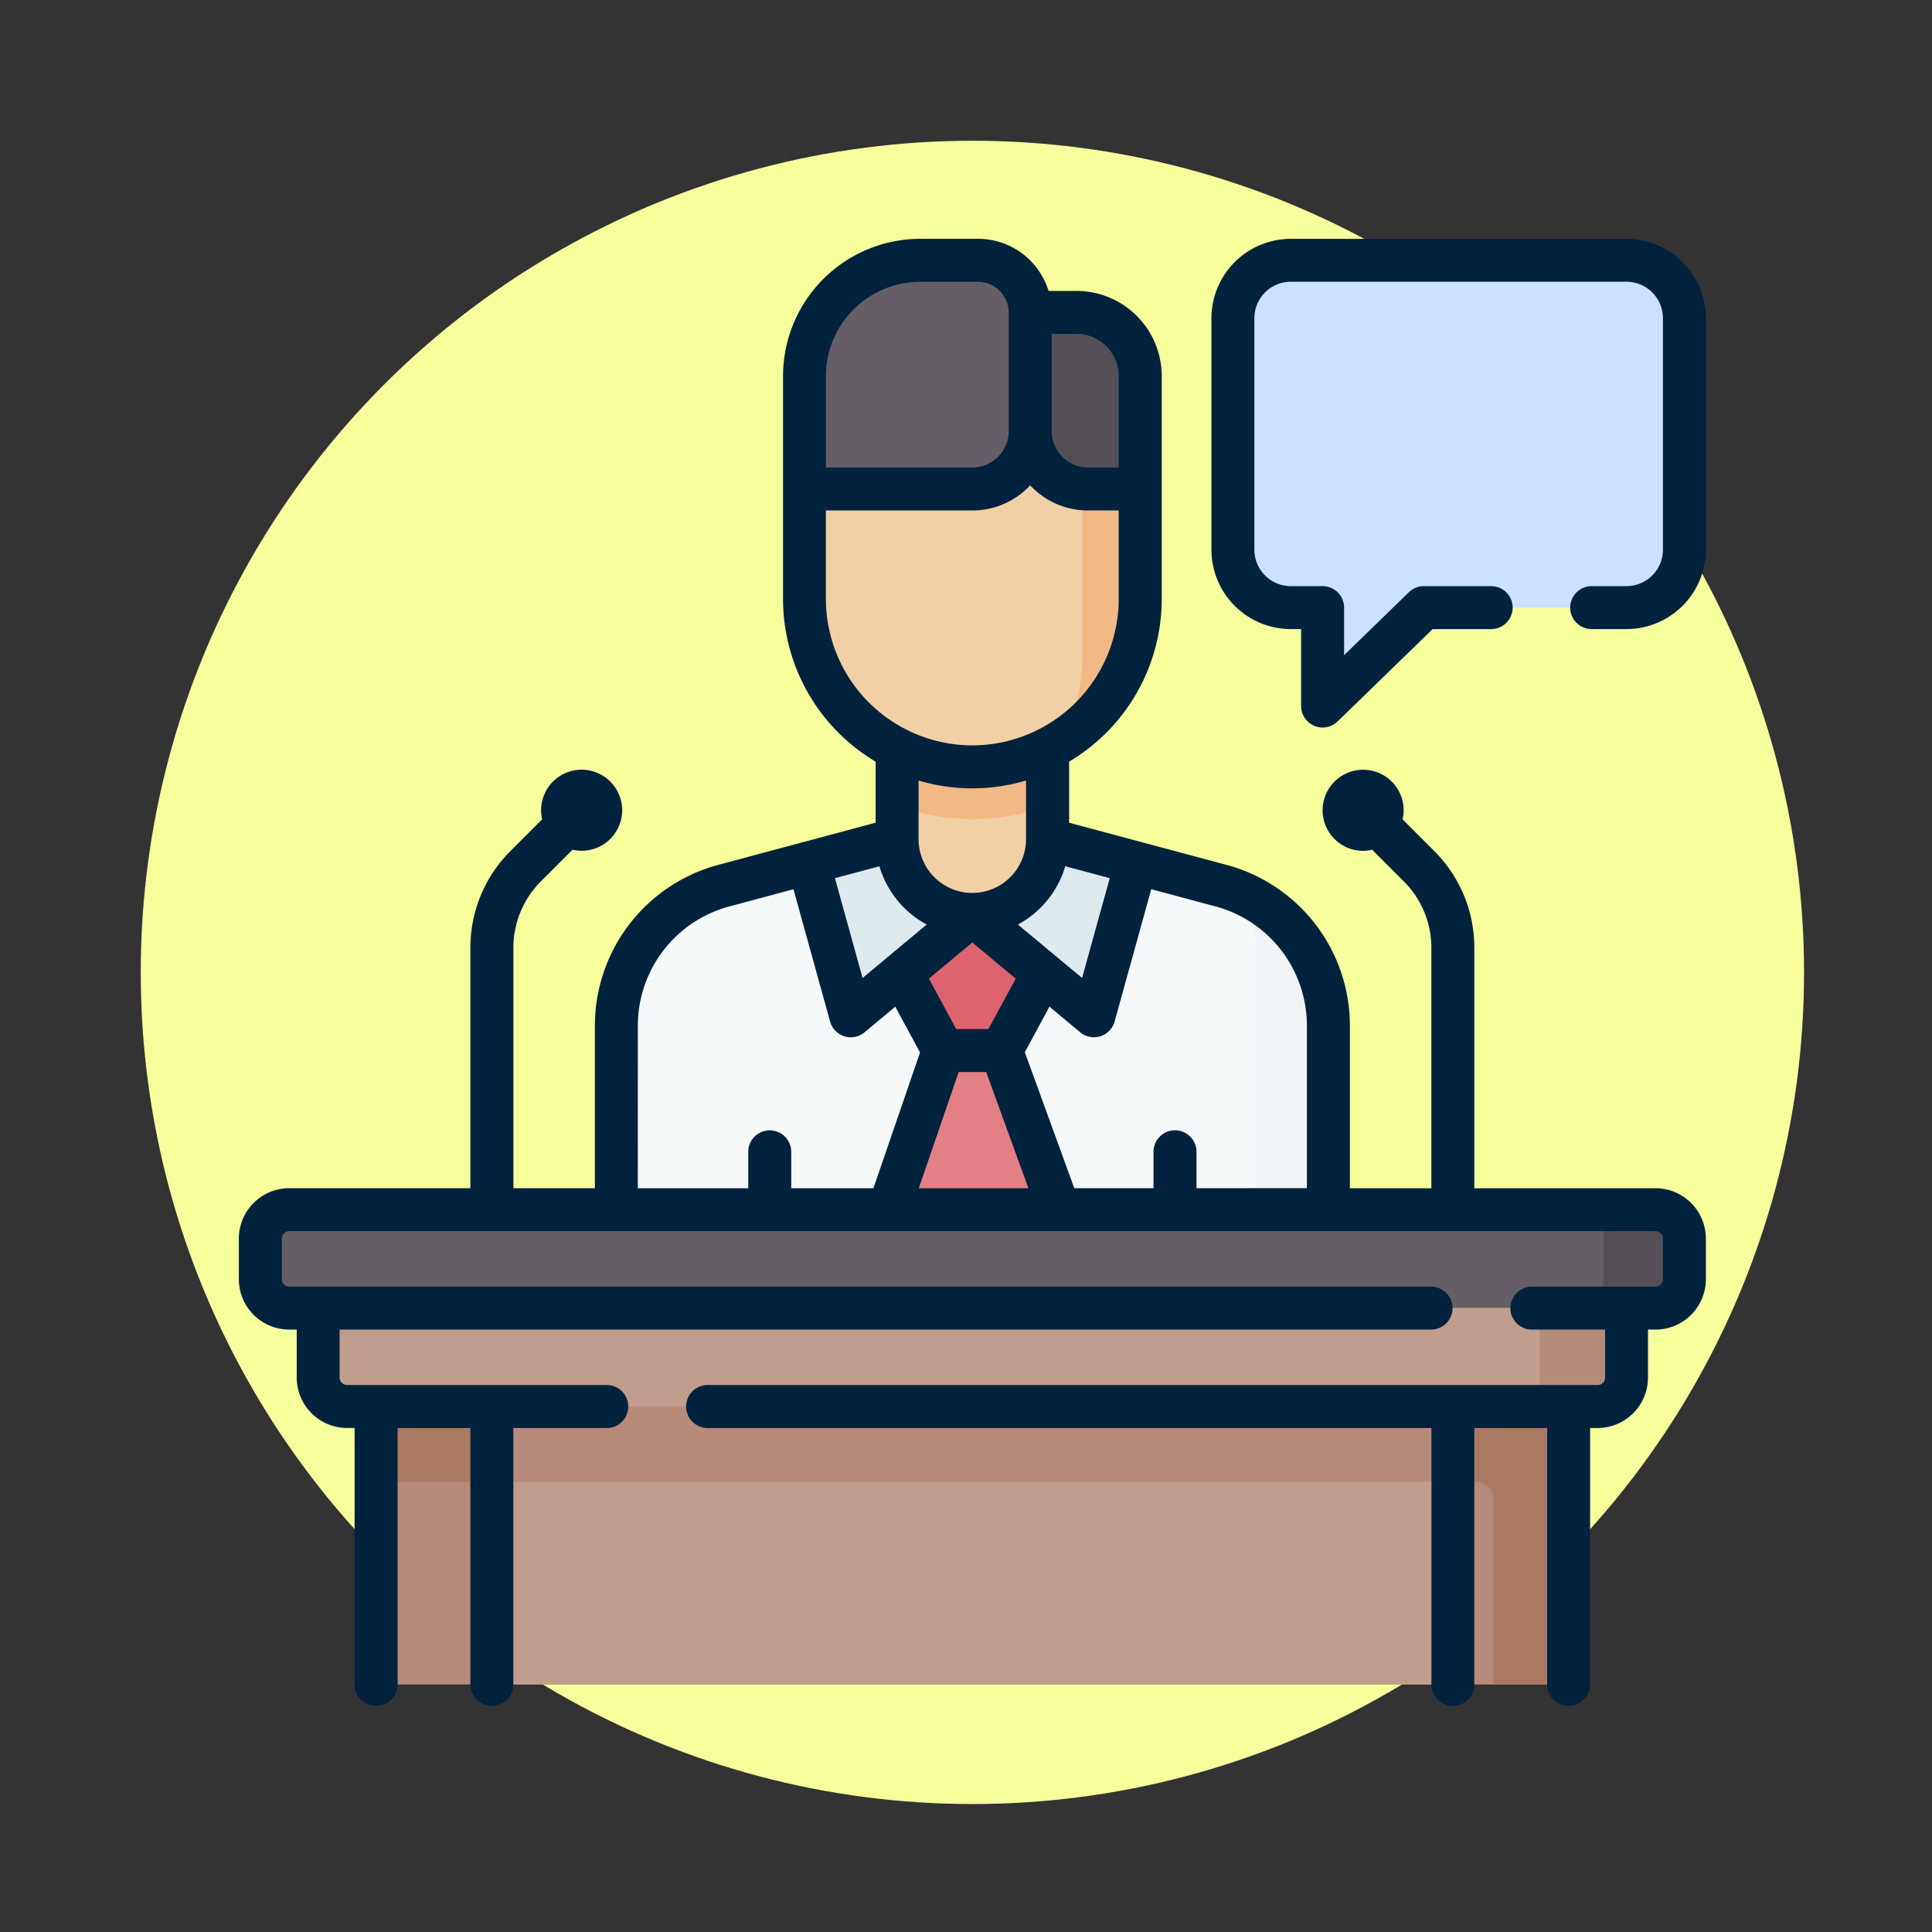 <svg xmlns="http://www.w3.org/2000/svg" width="151" height="151" viewBox="0 0 151 151">
  <rect x="0" y="0" width="151" height="151" fill="#333333" stroke="none"/>
  <g id="Grupo_17137" data-name="Grupo 17137" transform="translate(-630 916)">
    <g id="Grupo_17130" data-name="Grupo 17130" transform="translate(-10 1502)">
      <rect id="Rectángulo_4278" data-name="Rectángulo 4278" width="151" height="151" transform="translate(640 -2418)" fill="none"/>
      <rect id="Rectángulo_4284" data-name="Rectángulo 4284" width="135" height="135" transform="translate(648 -2410)" fill="none"/>
    </g>
    <g id="Grupo_17135" data-name="Grupo 17135" transform="translate(25.438 238.438)">
      <circle id="Elipse_969" data-name="Elipse 969" cx="65" cy="65" r="65" transform="translate(615.562 -1143.438)" fill="#f6ff9b"/>
      <g id="Grupo_16868" data-name="Grupo 16868" transform="translate(623.229 -1135.77)">
        <g id="Grupo_16856" data-name="Grupo 16856" transform="translate(29.506 1.679)">
          <g id="Grupo_16844" data-name="Grupo 16844" transform="translate(0 45.246)">
            <path id="Trazado_26421" data-name="Trazado 26421" d="M2516.1-207.011l13.562,3.635a11.311,11.311,0,0,1,8.382,10.926v14.4h-55.652v-14.4a11.311,11.311,0,0,1,8.382-10.926l13.561-3.635Z" transform="translate(-2482.388 207.011)" fill="#f6f9f9"/>
          </g>
          <g id="Grupo_16845" data-name="Grupo 16845" transform="translate(21.293 61.761)">
            <path id="Trazado_26422" data-name="Trazado 26422" d="M2509.91-192.486l4.525,12.442h-13.32l4.271-12.442Z" transform="translate(-2501.115 192.486)" fill="#e28086"/>
          </g>
          <g id="Grupo_16846" data-name="Grupo 16846" transform="translate(22.303 51.127)">
            <path id="Trazado_26423" data-name="Trazado 26423" d="M2513.049-197.235l-5.523-4.6-5.524,4.6,3.261,6.031h4.524Z" transform="translate(-2502.003 201.838)" fill="#dd636e"/>
          </g>
          <g id="Grupo_16847" data-name="Grupo 16847" transform="translate(15.017 45.246)">
            <path id="Trazado_26424" data-name="Trazado 26424" d="M2502.522-207.011l-6.928,1.857,3.307,11.943,9.5-7.918v-5.882Z" transform="translate(-2495.595 207.011)" fill="#dfeaef"/>
          </g>
          <g id="Grupo_16848" data-name="Grupo 16848" transform="translate(27.827 45.246)">
            <path id="Trazado_26425" data-name="Trazado 26425" d="M2512.743-207.011l6.927,1.857-3.307,11.943-9.5-7.918v-5.882Z" transform="translate(-2506.861 207.011)" fill="#dfeaef"/>
          </g>
          <g id="Grupo_16849" data-name="Grupo 16849" transform="translate(49.041 49.517)">
            <path id="Trazado_26426" data-name="Trazado 26426" d="M2525.519-203.254a11.3,11.3,0,0,1,.955,4.551v20.134h5.657v-14.4a11.314,11.314,0,0,0-6.611-10.289Z" transform="translate(-2525.519 203.254)" fill="#f1f4f6"/>
          </g>
          <g id="Grupo_16850" data-name="Grupo 16850" transform="translate(21.945 38.006)">
            <path id="Trazado_26427" data-name="Trazado 26427" d="M2507.57-200.257a5.882,5.882,0,0,1-5.882-5.882v-7.239h11.764v7.239a5.882,5.882,0,0,1-5.882,5.882Z" transform="translate(-2501.688 213.378)" fill="#f1d0a5"/>
          </g>
          <g id="Grupo_16851" data-name="Grupo 16851" transform="translate(21.945 38.006)">
            <path id="Trazado_26428" data-name="Trazado 26428" d="M2501.688-208.759a17.1,17.1,0,0,0,5.882,1.037,17.108,17.108,0,0,0,5.882-1.037v-4.619h-11.764Z" transform="translate(-2501.688 213.378)" fill="#f1b986"/>
          </g>
          <g id="Grupo_16852" data-name="Grupo 16852" transform="translate(14.705 13.348)">
            <path id="Trazado_26429" data-name="Trazado 26429" d="M2495.321-235.065v13.121a13.121,13.121,0,0,0,13.122,13.121,13.121,13.121,0,0,0,13.121-13.121v-13.121Z" transform="translate(-2495.321 235.065)" fill="#f1d0a5"/>
          </g>
          <g id="Grupo_16853" data-name="Grupo 16853" transform="translate(34.562 13.348)">
            <path id="Trazado_26430" data-name="Trazado 26430" d="M2514.645-235.065v17.645a13.056,13.056,0,0,1-1.861,6.737,13.113,13.113,0,0,0,6.386-11.261v-13.121Z" transform="translate(-2512.784 235.065)" fill="#f1b986"/>
          </g>
          <g id="Grupo_16854" data-name="Grupo 16854" transform="translate(32.351 4.072)">
            <path id="Trazado_26431" data-name="Trazado 26431" d="M2515.364-229.423h4.073v-8.822a4.978,4.978,0,0,0-4.978-4.978h-3.619v9.276a4.524,4.524,0,0,0,4.524,4.524Z" transform="translate(-2510.84 243.223)" fill="#544f57"/>
          </g>
          <g id="Grupo_16855" data-name="Grupo 16855" transform="translate(14.705)">
            <path id="Trazado_26432" data-name="Trazado 26432" d="M2508.442-228.932h-13.122v-8.822a9.049,9.049,0,0,1,9.049-9.05h4.525a4.071,4.071,0,0,1,4.072,4.072v9.276A4.524,4.524,0,0,1,2508.442-228.932Z" transform="translate(-2495.321 246.804)" fill="#665e66"/>
          </g>
        </g>
        <g id="Grupo_16865" data-name="Grupo 16865" transform="translate(1.679 75.883)">
          <g id="Grupo_16857" data-name="Grupo 16857">
            <path id="Trazado_26433" data-name="Trazado 26433" d="M2566.958-173.851h-106.78a2.263,2.263,0,0,1-2.263-2.263v-3.167a2.262,2.262,0,0,1,2.263-2.263h106.78a2.263,2.263,0,0,1,2.263,2.263v3.167A2.263,2.263,0,0,1,2566.958-173.851Z" transform="translate(-2457.915 181.543)" fill="#665e66"/>
          </g>
          <g id="Grupo_16858" data-name="Grupo 16858" transform="translate(102.708)">
            <path id="Trazado_26434" data-name="Trazado 26434" d="M2554.58-181.543h-6.334a2.262,2.262,0,0,1,2.262,2.263v3.167a2.262,2.262,0,0,1-2.262,2.263h6.334a2.263,2.263,0,0,0,2.263-2.263v-3.167A2.263,2.263,0,0,0,2554.58-181.543Z" transform="translate(-2548.246 181.543)" fill="#544f57"/>
          </g>
          <g id="Grupo_16859" data-name="Grupo 16859" transform="translate(4.524 7.692)">
            <path id="Trazado_26435" data-name="Trazado 26435" d="M2561.888-167.086h-97.731a2.262,2.262,0,0,1-2.263-2.263v-5.429H2564.15v5.429A2.262,2.262,0,0,1,2561.888-167.086Z" transform="translate(-2461.894 174.778)" fill="#c19d8e"/>
          </g>
          <g id="Grupo_16860" data-name="Grupo 16860" transform="translate(97.731 7.692)">
            <path id="Trazado_26436" data-name="Trazado 26436" d="M2546.13-174.778v5.429a2.262,2.262,0,0,1-2.261,2.263h6.787a2.262,2.262,0,0,0,2.262-2.263v-5.429Z" transform="translate(-2543.869 174.778)" fill="#b78b7a"/>
          </g>
          <g id="Grupo_16861" data-name="Grupo 16861" transform="translate(9.05 15.384)">
            <path id="Trazado_26437" data-name="Trazado 26437" d="M2465.874-168.013h93.206v21.718h-93.206Z" transform="translate(-2465.874 168.013)" fill="#b78b7a"/>
          </g>
          <g id="Grupo_16862" data-name="Grupo 16862" transform="translate(9.05 15.384)">
            <path id="Trazado_26438" data-name="Trazado 26438" d="M2465.874-168.013v5.882h85.967a1.358,1.358,0,0,1,1.357,1.358V-146.3h5.882v-21.717Z" transform="translate(-2465.874 168.013)" fill="#aa7a63"/>
          </g>
          <g id="Grupo_16863" data-name="Grupo 16863" transform="translate(18.098 15.384)">
            <path id="Trazado_26439" data-name="Trazado 26439" d="M2473.832-168.013h75.108v21.718h-75.108Z" transform="translate(-2473.832 168.013)" fill="#c19d8e"/>
          </g>
          <g id="Grupo_16864" data-name="Grupo 16864" transform="translate(18.098 15.384)">
            <path id="Trazado_26440" data-name="Trazado 26440" d="M2473.832-168.013h75.108v5.882h-75.108Z" transform="translate(-2473.832 168.013)" fill="#b78b7a"/>
          </g>
        </g>
        <g id="Grupo_16866" data-name="Grupo 16866" transform="translate(77.693 1.679)">
          <path id="Trazado_26441" data-name="Trazado 26441" d="M2555.534-246.8h-26.242a4.524,4.524,0,0,0-4.524,4.524v18.1a4.524,4.524,0,0,0,4.524,4.524h2.489v7.692l7.918-7.692h15.835a4.525,4.525,0,0,0,4.525-4.524v-18.1a4.525,4.525,0,0,0-4.525-4.524Z" transform="translate(-2524.768 246.804)" fill="#cbe2ff"/>
        </g>
        <g id="Grupo_16867" data-name="Grupo 16867" transform="translate(0 0)">
          <path id="Trazado_26442" data-name="Trazado 26442" d="M2567.16-174.078H2553v-18.779a10.657,10.657,0,0,0-3.141-7.586l-2.466-2.466a3.147,3.147,0,0,0,.083-.71,3.167,3.167,0,0,0-3.167-3.167,3.166,3.166,0,0,0-3.167,3.167,3.167,3.167,0,0,0,3.167,3.168,3.178,3.178,0,0,0,.709-.083l2.465,2.466a7.32,7.32,0,0,1,2.16,5.211v18.779h-6.369V-186.8a13.011,13.011,0,0,0-9.628-12.548l-12.316-3.3v-4.772a14.8,14.8,0,0,0,7.239-12.716v-17.42a6.664,6.664,0,0,0-6.657-6.656h-2.191a5.76,5.76,0,0,0-5.5-4.072H2509.7a10.74,10.74,0,0,0-10.729,10.728v17.42a14.8,14.8,0,0,0,7.239,12.716v4.772l-12.316,3.3a13.01,13.01,0,0,0-9.627,12.548v12.718h-6.37v-18.779a7.323,7.323,0,0,1,2.159-5.211l2.465-2.466a3.175,3.175,0,0,0,.709.083,3.167,3.167,0,0,0,3.168-3.167,3.168,3.168,0,0,0-3.168-3.168,3.167,3.167,0,0,0-3.167,3.168,3.165,3.165,0,0,0,.082.708l-2.465,2.466a10.653,10.653,0,0,0-3.143,7.586v18.779H2460.38a3.946,3.946,0,0,0-3.942,3.942v3.167a3.946,3.946,0,0,0,3.942,3.942h.582v3.75a3.946,3.946,0,0,0,3.942,3.942h.583V-135.3a1.679,1.679,0,0,0,1.68,1.679,1.679,1.679,0,0,0,1.679-1.679v-20.039h5.69V-135.3a1.679,1.679,0,0,0,1.679,1.679,1.68,1.68,0,0,0,1.68-1.679v-20.039h7.3a1.679,1.679,0,0,0,1.68-1.679,1.68,1.68,0,0,0-1.68-1.681h-20.3a.583.583,0,0,1-.583-.582v-3.75h85.305a1.679,1.679,0,0,0,1.679-1.679,1.68,1.68,0,0,0-1.679-1.681H2460.38a.583.583,0,0,1-.583-.582v-3.168a.583.583,0,0,1,.583-.582h106.78a.583.583,0,0,1,.583.582v3.168a.583.583,0,0,1-.583.582H2557.5a1.68,1.68,0,0,0-1.679,1.681,1.679,1.679,0,0,0,1.679,1.679h5.721v3.75a.582.582,0,0,1-.582.582h-69.566a1.68,1.68,0,0,0-1.679,1.681,1.68,1.68,0,0,0,1.679,1.679h56.575V-135.3a1.679,1.679,0,0,0,1.679,1.679A1.678,1.678,0,0,0,2553-135.3v-20.039h5.691V-135.3a1.679,1.679,0,0,0,1.679,1.679,1.679,1.679,0,0,0,1.679-1.679v-20.039h.583a3.946,3.946,0,0,0,3.941-3.942v-3.75h.583a3.946,3.946,0,0,0,3.942-3.942v-3.168a3.946,3.946,0,0,0-3.942-3.941ZM2510.2-194.69l-3.032,2.528-.01.008-1.97,1.642-2.16-7.8,3.477-.932a7.6,7.6,0,0,0,3.7,4.558Zm2.5,11.528h2.149l3.3,9.084h-8.57Zm2.324-3.359h-2.521l-2.131-3.941,3.392-2.827,3.392,2.827Zm5.347-5.633-.011-.009-3.032-2.528a7.6,7.6,0,0,0,3.7-4.557l3.478.932-2.161,7.8Zm4.833-45.4v7.144h-2.392a2.848,2.848,0,0,1-2.845-2.845v-7.6h1.939a3.3,3.3,0,0,1,3.3,3.3Zm-22.883,0a7.378,7.378,0,0,1,7.369-7.369h4.525a2.4,2.4,0,0,1,2.393,2.392v9.276a2.848,2.848,0,0,1-2.845,2.845h-11.442v-7.144Zm0,17.42v-6.917h11.442a6.184,6.184,0,0,0,4.524-1.966,6.187,6.187,0,0,0,4.525,1.966h2.393v6.917a11.455,11.455,0,0,1-11.442,11.442,11.455,11.455,0,0,1-11.442-11.442Zm11.442,14.8a14.752,14.752,0,0,0,4.2-.611v4.587a4.208,4.208,0,0,1-4.2,4.2,4.207,4.207,0,0,1-4.2-4.2v-4.587A14.742,14.742,0,0,0,2513.77-205.332ZM2487.623-186.8a9.646,9.646,0,0,1,7.138-9.3l5.025-1.347,2.863,10.338a1.679,1.679,0,0,0,1.118,1.155,1.678,1.678,0,0,0,.5.076,1.681,1.681,0,0,0,1.076-.389l2.4-2,1.935,3.577-3.643,10.612h-6.423v-2.845a1.681,1.681,0,0,0-1.68-1.681,1.68,1.68,0,0,0-1.68,1.681v2.845h-8.631Zm43.663,12.718v-2.845a1.681,1.681,0,0,0-1.68-1.681,1.68,1.68,0,0,0-1.68,1.681v2.845h-6.193l-3.865-10.628,1.926-3.561,2.4,2a1.679,1.679,0,0,0,1.075.389,1.687,1.687,0,0,0,.5-.076,1.68,1.68,0,0,0,1.118-1.155l2.863-10.338,5.026,1.347a9.646,9.646,0,0,1,7.138,9.3v12.718Z" transform="translate(-2456.438 248.281)" fill="#00223d"/>
          <path id="Trazado_26443" data-name="Trazado 26443" d="M2555.737-248.281h-26.243a6.21,6.21,0,0,0-6.2,6.2v18.1a6.21,6.21,0,0,0,6.2,6.2h.81v6.013a1.679,1.679,0,0,0,1.026,1.546,1.662,1.662,0,0,0,.654.133,1.674,1.674,0,0,0,1.17-.475l7.429-7.217h4.574a1.679,1.679,0,0,0,1.679-1.679,1.679,1.679,0,0,0-1.679-1.679H2539.9a1.673,1.673,0,0,0-1.17.474l-5.069,4.923v-3.718a1.679,1.679,0,0,0-1.679-1.679h-2.489a2.849,2.849,0,0,1-2.844-2.845v-18.1a2.848,2.848,0,0,1,2.844-2.845h26.243a2.848,2.848,0,0,1,2.845,2.845v18.1a2.848,2.848,0,0,1-2.845,2.845h-2.722a1.68,1.68,0,0,0-1.679,1.679,1.68,1.68,0,0,0,1.679,1.679h2.722a6.212,6.212,0,0,0,6.2-6.2v-18.1a6.212,6.212,0,0,0-6.2-6.2Z" transform="translate(-2447.278 248.281)" fill="#00223d"/>
        </g>
      </g>
    </g>
  </g>
</svg>
